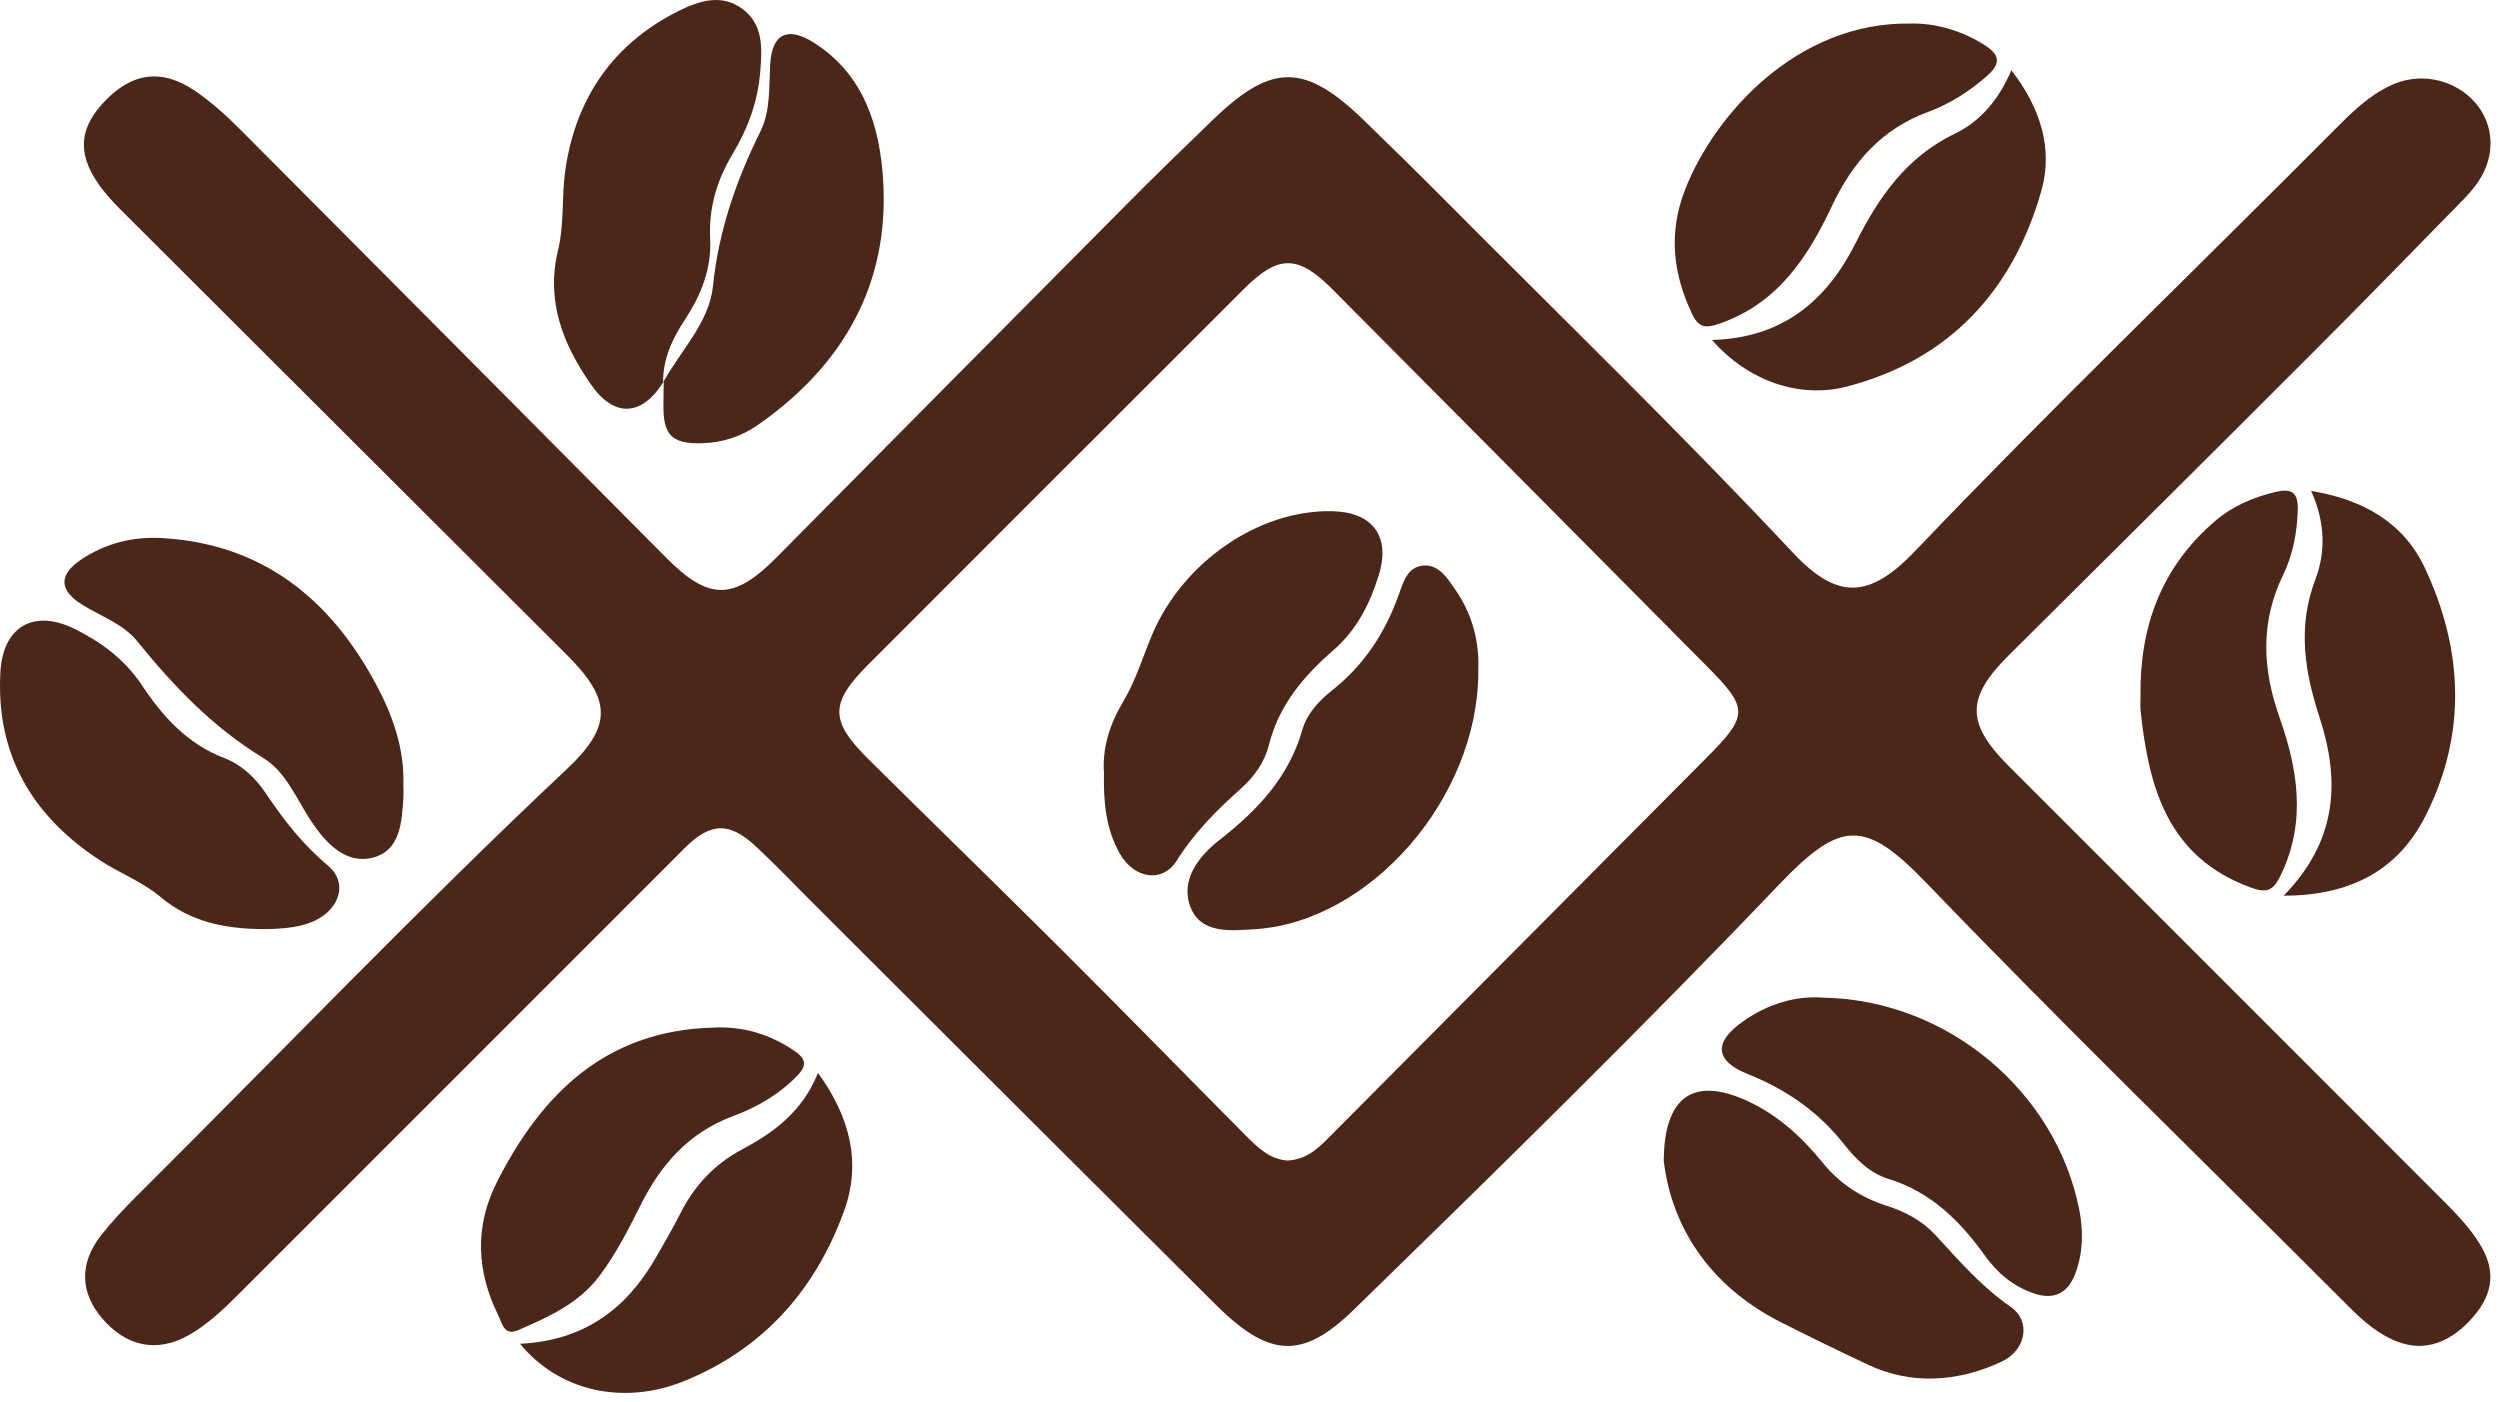 <svg width="230" height="129" viewBox="0 0 230 129" fill="none" xmlns="http://www.w3.org/2000/svg">
<g id="Group">
<path id="Vector" d="M229.126 13.148C229.126 15.217 228.116 16.828 226.746 18.238C222.206 22.878 217.676 27.538 213.086 32.127C203.676 41.547 194.226 50.928 184.786 60.307C180.896 64.177 180.866 66.547 184.776 70.448C197.986 83.668 211.206 96.877 224.416 110.098C225.776 111.458 227.146 112.818 228.156 114.468C229.606 116.838 229.406 118.958 227.586 121.088C225.486 123.558 223.076 124.378 220.606 123.448C218.756 122.748 217.326 121.458 215.966 120.088C203.046 107.148 189.916 94.418 177.236 81.237C171.566 75.347 169.356 75.438 163.696 81.358C150.956 94.698 137.776 107.608 124.566 120.478C119.836 125.088 116.786 124.938 111.856 120.038C99.566 107.818 87.316 95.578 75.046 83.338C73.226 81.528 71.466 79.668 69.596 77.918C67.096 75.578 65.386 75.638 62.976 78.037C49.246 91.757 35.516 105.488 21.796 119.218C20.426 120.588 19.016 121.898 17.336 122.848C14.456 124.478 11.606 123.888 9.396 121.288C7.356 118.888 7.286 116.198 9.316 113.628C10.306 112.368 11.416 111.198 12.546 110.068C25.736 96.948 38.596 83.498 52.156 70.748C56.326 66.828 56.296 64.377 52.166 60.267C38.656 46.778 25.136 33.297 11.626 19.817C10.886 19.078 10.146 18.348 9.506 17.527C7.136 14.508 7.136 12.068 9.416 9.548C12.016 6.688 14.816 6.228 17.956 8.368C19.466 9.398 20.846 10.658 22.146 11.957C35.226 25.078 48.286 38.227 61.346 51.367C65.226 55.267 67.516 55.248 71.446 51.278C82.166 40.447 92.896 29.628 103.636 18.817C106.236 16.198 108.876 13.627 111.536 11.068C117.036 5.748 120.056 5.778 125.596 11.178C128.126 13.637 130.646 16.108 133.136 18.617C143.766 29.308 154.596 39.797 164.906 50.807C169.016 55.197 171.946 55.148 176.226 50.657C188.796 37.487 201.926 24.858 214.766 11.947C216.346 10.357 217.956 8.758 220.036 7.818C224.216 5.918 229.106 8.798 229.126 13.148ZM118.436 106.768C120.316 106.688 121.416 105.498 122.546 104.358C134.026 92.817 145.496 81.278 156.976 69.737C160.896 65.797 160.896 65.177 156.976 61.237C145.506 49.688 134.046 38.127 122.566 26.598C119.416 23.427 117.606 23.427 114.466 26.558C102.946 38.057 91.446 49.568 79.936 61.078C76.316 64.698 76.316 66.297 79.936 69.888C85.806 75.698 91.726 81.448 97.576 87.278C103.256 92.938 108.856 98.677 114.506 104.368C115.636 105.508 116.776 106.648 118.426 106.768H118.436Z" fill="#4C2618"/>
<path id="Vector_2" d="M24.095 85.477C20.665 85.437 17.495 84.827 14.725 82.487C13.095 81.117 10.995 80.327 9.195 79.147C2.955 75.077 -0.385 69.407 0.035 61.837C0.265 57.647 3.105 56.007 6.835 57.847C9.295 59.057 11.465 60.657 13.035 63.007C14.955 65.907 17.225 68.437 20.625 69.737C22.215 70.347 23.495 71.557 24.435 72.957C26.095 75.427 27.865 77.717 30.185 79.647C31.995 81.157 31.305 83.557 29.015 84.677C27.885 85.237 26.305 85.487 24.085 85.477H24.095Z" fill="#4C2618"/>
<path id="Vector_3" d="M61.056 35.108C59.066 38.288 56.535 38.488 54.365 35.368C51.806 31.678 50.196 27.728 51.346 22.988C51.925 20.608 51.656 18.038 52.016 15.598C52.995 8.988 56.416 4.018 62.435 1.008C64.305 0.078 66.415 -0.622 68.346 0.848C70.236 2.288 70.115 4.428 69.945 6.558C69.736 9.338 68.796 11.838 67.376 14.208C65.956 16.588 65.186 19.138 65.335 21.968C65.475 24.698 64.505 27.148 63.016 29.398C61.855 31.158 60.986 33.018 61.005 35.188L61.056 35.118V35.108Z" fill="#4C2618"/>
<path id="Vector_4" d="M153.065 106.818C153.095 100.958 155.715 99.268 160.055 100.988C163.205 102.248 165.615 104.418 167.705 106.988C169.265 108.918 171.275 110.198 173.595 110.938C175.315 111.488 176.865 112.328 178.065 113.628C180.225 115.978 182.285 118.368 184.965 120.218C186.865 121.518 186.435 124.198 184.155 125.268C180.155 127.148 175.835 127.438 171.845 125.548C169.115 124.258 166.375 122.938 163.675 121.558C157.175 118.218 153.775 112.768 153.065 106.798V106.818Z" fill="#4C2618"/>
<path id="Vector_5" d="M167.855 91.787C179.205 92.037 189.155 100.437 191.295 111.307C191.685 113.307 191.645 115.307 190.905 117.227C190.215 119.017 188.915 119.627 187.065 118.977C185.175 118.317 183.745 117.107 182.595 115.497C180.315 112.317 177.635 109.657 173.735 108.457C172.005 107.927 170.725 106.627 169.625 105.237C167.275 102.267 164.315 100.217 160.805 98.817C157.785 97.617 157.635 95.917 160.275 94.027C162.635 92.337 165.285 91.557 167.855 91.797V91.787Z" fill="#4C2618"/>
<path id="Vector_6" d="M37.115 72.358C37.115 72.678 37.135 72.998 37.115 73.318C36.975 75.598 36.845 78.248 34.315 78.898C31.825 79.548 29.995 77.578 28.675 75.618C27.295 73.558 26.335 71.018 24.225 69.738C19.575 66.908 15.965 63.118 12.595 58.958C11.345 57.418 9.315 56.708 7.615 55.668C5.415 54.318 5.365 52.888 7.485 51.468C9.745 49.958 12.295 49.338 15.005 49.508C24.105 50.068 30.275 55.018 34.485 62.748C36.105 65.718 37.245 68.868 37.105 72.348L37.115 72.358Z" fill="#4C2618"/>
<path id="Vector_7" d="M61.005 35.188C62.605 32.258 65.245 29.698 65.595 26.318C66.115 21.228 67.725 16.608 69.965 12.078C70.885 10.218 70.745 8.028 70.855 5.938C71.005 3.118 72.445 2.398 74.845 3.908C79.465 6.808 80.925 11.588 81.245 16.478C81.865 26.128 77.585 33.608 69.735 39.088C68.225 40.148 66.455 40.738 64.555 40.778C61.815 40.838 61.005 40.048 61.035 37.258C61.035 36.538 61.055 35.818 61.065 35.108L61.015 35.188H61.005Z" fill="#4C2618"/>
<path id="Vector_8" d="M175.845 2.167C177.835 2.127 180.195 2.687 182.395 4.027C183.975 4.987 184.205 5.777 182.725 7.057C181.125 8.437 179.355 9.577 177.405 10.287C173.115 11.857 170.425 14.947 168.545 18.937C166.315 23.677 163.565 27.887 158.245 29.757C156.895 30.237 156.275 30.157 155.655 28.847C153.895 25.117 153.495 21.387 155.025 17.457C157.645 10.697 165.235 1.967 175.835 2.167H175.845Z" fill="#4C2618"/>
<path id="Vector_9" d="M196.925 63.938C196.865 57.597 198.865 52.148 203.785 47.938C205.415 46.547 207.295 45.748 209.355 45.258C210.765 44.928 211.425 45.227 211.395 46.847C211.345 48.977 210.945 51.038 210.045 52.898C207.945 57.227 208.135 61.508 209.695 65.938C211.375 70.707 212.205 75.507 209.875 80.418C209.165 81.927 208.615 82.218 207.055 81.647C199.405 78.847 197.685 72.438 196.935 65.388C196.885 64.907 196.935 64.427 196.935 63.947L196.925 63.938Z" fill="#4C2618"/>
<path id="Vector_10" d="M65.615 94.538C68.395 94.398 70.855 95.158 73.125 96.708C74.235 97.468 74.195 98.098 73.335 98.978C71.675 100.688 69.635 101.868 67.475 102.668C63.345 104.198 60.775 107.158 58.895 110.948C57.785 113.168 56.655 115.378 55.155 117.378C53.235 119.938 50.445 121.168 47.655 122.378C46.365 122.938 46.195 121.718 45.845 121.018C43.845 116.968 43.645 112.858 45.705 108.778C49.855 100.558 55.795 94.798 65.625 94.538H65.615Z" fill="#4C2618"/>
<path id="Vector_11" d="M157.505 31.277C164.045 31.098 168.075 27.617 170.715 22.367C172.845 18.128 175.385 14.447 179.865 12.287C182.185 11.168 183.905 9.158 185.045 6.458C187.695 9.888 188.915 13.648 187.805 17.558C185.185 26.738 179.375 33.087 169.935 35.557C165.495 36.718 160.765 35.008 157.505 31.277Z" fill="#4C2618"/>
<path id="Vector_12" d="M47.825 123.628C53.615 123.358 57.525 120.528 60.245 115.858C61.045 114.478 61.855 113.098 62.575 111.668C63.875 109.098 65.695 107.118 68.285 105.738C71.205 104.188 73.845 102.238 75.255 98.707C78.195 102.748 79.275 106.968 77.645 111.438C75.015 118.658 70.235 124.088 62.995 127.038C57.365 129.338 51.425 128.008 47.825 123.608V123.628Z" fill="#4C2618"/>
<path id="Vector_13" d="M210.096 82.407C215.076 77.297 215.296 71.808 213.386 65.957C212.026 61.778 211.356 57.657 213.016 53.297C213.956 50.837 213.946 48.097 212.626 45.167C217.466 45.958 221.136 48.117 223.076 52.227C226.626 59.778 226.976 67.588 223.096 75.157C220.586 80.047 216.296 82.388 210.106 82.407H210.096Z" fill="#4C2618"/>
<path id="Vector_14" d="M101.565 71.078C101.405 68.838 102.075 66.648 103.365 64.488C104.505 62.588 105.145 60.388 106.025 58.328C108.865 51.678 115.805 46.918 122.495 47.028C126.245 47.088 127.955 49.288 126.855 52.888C126.055 55.508 124.825 57.948 122.695 59.798C119.935 62.198 117.645 64.878 116.725 68.588C116.345 70.128 115.355 71.498 114.135 72.578C111.925 74.548 109.865 76.608 108.265 79.168C106.955 81.268 104.335 80.858 103.015 78.518C101.755 76.288 101.505 73.818 101.565 71.068V71.078Z" fill="#4C2618"/>
<path id="Vector_15" d="M136.005 61.817C135.985 73.417 126.065 84.807 115.455 85.487C113.235 85.627 110.495 85.927 109.535 83.477C108.555 80.987 110.255 78.787 112.195 77.277C115.675 74.557 118.575 71.507 119.825 67.117C120.245 65.637 121.365 64.457 122.545 63.517C125.475 61.207 127.405 58.267 128.655 54.797C129.085 53.617 129.465 52.117 130.975 52.027C132.395 51.937 133.175 53.217 133.895 54.257C135.505 56.577 136.135 59.177 135.995 61.827L136.005 61.817Z" fill="#4C2618"/>
</g>
</svg>
